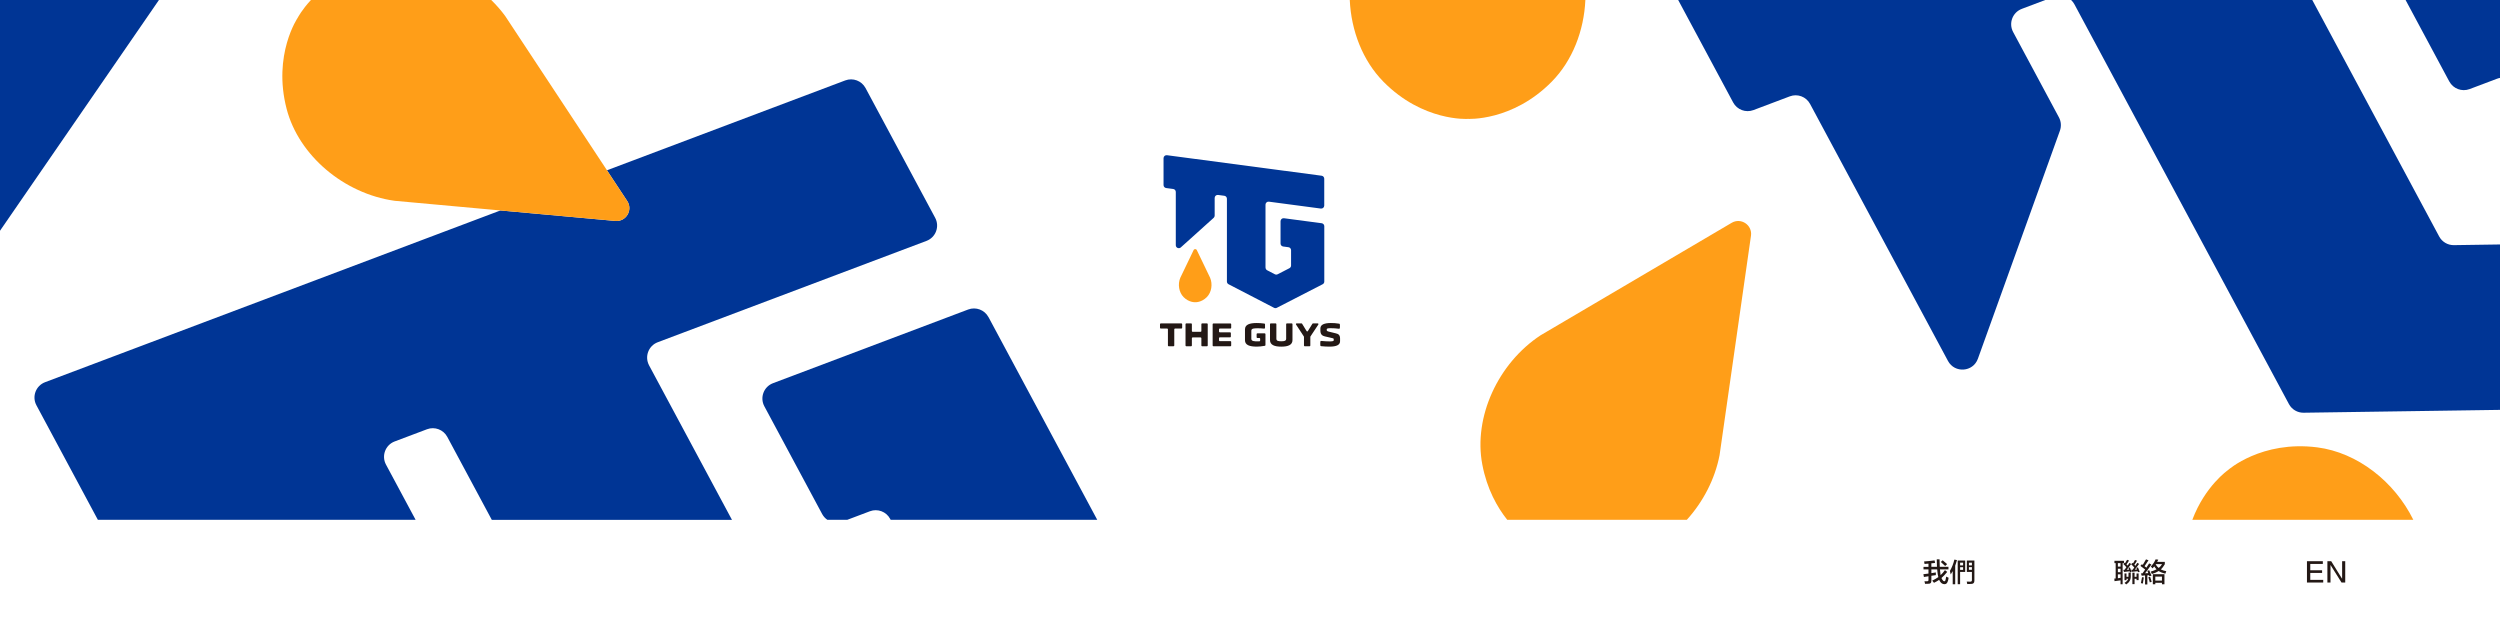 <?xml version="1.0" encoding="UTF-8"?>
<svg id="_圖層_1" data-name="圖層 1" xmlns="http://www.w3.org/2000/svg" viewBox="0 0 1200 300">
  <defs>
    <style>
      .cls-1 {
        fill: #003595;
      }

      .cls-2 {
        fill: #ff9e18;
      }

      .cls-3 {
        fill: #231815;
      }

      .cls-4 {
        fill: #fff;
      }
    </style>
  </defs>
  <rect class="cls-4" x="0" width="1200" height="300"/>
  <g>
    <path class="cls-1" d="M311.56,175.37c-2.25-4.2-.29-9.42,4.16-11.1l128.99-48.64c4.46-1.68,6.42-6.9,4.16-11.1l-33.42-62.28c-1.87-3.48-6.03-5.04-9.73-3.65l-114.39,43.14,9.73,14.75c2.85,4.33-.56,10.03-5.72,9.56l-55.13-5.03L21.65,183.45c-4.46,1.68-6.42,6.9-4.16,11.1l29.49,54.97h152.52l-14.23-26.52c-2.25-4.2-.29-9.42,4.16-11.1l15.53-5.86c3.7-1.39,7.86.17,9.73,3.65l21.37,39.83h115.28l-39.79-74.15Z"/>
    <path class="cls-1" d="M474.46,152.21c-1.87-3.48-6.03-5.04-9.73-3.65l-93.68,35.37c-4.46,1.68-6.41,6.9-4.16,11.1l27.75,51.71c.62,1.15,1.48,2.08,2.5,2.77h9.55l10.86-4.1c3.7-1.4,7.86.16,9.73,3.65l.24.45h99.16l-52.21-97.31Z"/>
    <path class="cls-1" d="M76.28,0H0v110.77L76.19.15s.06-.1.09-.15Z"/>
    <path class="cls-1" d="M970.45,4.26L981.74,0h-176.21l26.39,49.19c1.87,3.48,6.03,5.04,9.73,3.65l17.46-6.59c3.7-1.4,7.86.16,9.73,3.65l66.19,123.35c3.23,6.01,12.05,5.36,14.36-1.06l39.37-109.46c.76-2.1.58-4.43-.47-6.39l-21.99-40.98c-2.25-4.2-.29-9.42,4.16-11.1Z"/>
    <path class="cls-1" d="M1175.67,39.11c1.87,3.48,6.03,5.04,9.73,3.65l13.17-4.97c.47-.18.95-.31,1.43-.39V0h-45.32l20.98,39.11Z"/>
    <path class="cls-1" d="M1200,117.34l-22.13.33c-2.95.04-5.67-1.56-7.06-4.15L1109.89,0h-115.77c.62.58,1.17,1.26,1.59,2.05l102.98,191.91c1.39,2.59,4.11,4.2,7.06,4.15l94.25-1.37v-79.4Z"/>
    <path class="cls-2" d="M825.39,218.5l15.08-105.35c.73-5.13-4.79-8.83-9.26-6.2l-91.71,53.98c-20.42,13.41-32.31,39.23-28,62.01,2.24,11.85,7.19,20.56,11.98,26.58h86.19c7.81-8.64,13.48-19.46,15.72-31.02Z"/>
    <path class="cls-2" d="M1069.42,225.66s-10.97,7.56-17.11,23.86h106.09c-9.04-18.35-26.85-32.33-46.15-34.79-26.79-3.42-42.84,10.93-42.84,10.93Z"/>
    <path class="cls-2" d="M301.08,96.49l-9.73-14.75L242.47,7.66c-2.01-2.74-4.25-5.29-6.68-7.66h-86.53c-4.36,4.68-6.27,8.38-6.27,8.38,0,0-12.2,17.74-5.41,43.88,5.83,22.44,27.6,40.72,51.8,44.12l50.85,4.64,55.13,5.03c5.16.47,8.58-5.24,5.72-9.56Z"/>
    <path class="cls-2" d="M704.44,57.06s21.48,1.36,40.43-17.89C754.77,29.11,760.31,14.77,760.98,0h-113.09c.67,14.77,6.21,29.11,16.11,39.18,18.95,19.25,40.43,17.89,40.43,17.89Z"/>
  </g>
  <g>
    <path class="cls-1" d="M607.44,128.42v-30.19c0-.87.77-1.54,1.63-1.43l24.94,3.31c.86.11,1.63-.56,1.63-1.43v-12.9c0-.72-.53-1.33-1.25-1.43l-74.26-9.85c-.86-.11-1.63.56-1.63,1.43v12.9c0,.72.53,1.33,1.25,1.43l3.38.45c.72.09,1.25.7,1.25,1.43v25.55c0,1.25,1.48,1.9,2.4,1.07l15.78-14.2c.3-.27.48-.66.48-1.07v-8.49c0-.87.77-1.54,1.63-1.43l3,.4c.71.09,1.25.7,1.25,1.43v39.75c0,.54.3,1.03.78,1.28l21.85,11.32c.41.21.91.21,1.32,0l22.01-11.32c.48-.25.78-.74.78-1.28v-26.57c0-.72-.53-1.33-1.25-1.43l-18.12-2.4c-.86-.11-1.63.56-1.63,1.43v10.71c0,.72.53,1.33,1.25,1.43l2.55.34c.72.09,1.25.7,1.25,1.43v7.36c0,.54-.3,1.03-.78,1.28l-5.67,2.92c-.41.21-.91.21-1.32,0l-3.7-1.92c-.48-.25-.78-.74-.78-1.28Z"/>
    <path class="cls-2" d="M580.85,133.32c1.31,3.11.69,7-1.56,9.28-2.62,2.66-5.59,2.47-5.59,2.47,0,0-2.97.19-5.59-2.47-2.25-2.29-2.87-6.17-1.56-9.28l6.38-13.27c.31-.65,1.23-.65,1.54,0l6.38,13.27Z"/>
    <g>
      <path class="cls-3" d="M560.23,157.7h-3.07c-.19,0-.35-.15-.36-.34-.04-.55-.04-1.22,0-1.78.01-.19.17-.34.36-.34h9.92c.19,0,.35.15.36.34.04.55.04,1.22,0,1.78-.01.19-.17.34-.36.34h-3.07c-.2,0-.36.16-.36.36v7.78c0,.19-.15.35-.34.36-.72.04-1.64.04-2.37,0-.19,0-.34-.17-.34-.36v-7.78c0-.2-.16-.36-.36-.36Z"/>
      <path class="cls-3" d="M576.3,161.96h-3.84c-.2,0-.36.16-.36.36v3.52c0,.19-.15.35-.34.36-.72.04-1.64.04-2.37,0-.19,0-.34-.17-.34-.36v-10.25c0-.19.15-.35.34-.36.74-.04,1.66-.04,2.37,0,.19,0,.34.17.34.36v3.32c0,.2.16.36.36.36h3.84c.2,0,.36-.16.36-.36v-3.32c0-.19.15-.35.34-.36.73-.04,1.65-.04,2.37,0,.19,0,.34.17.34.36v10.26c0,.19-.15.35-.34.36-.72.04-1.63.04-2.37,0-.19,0-.34-.17-.34-.36v-3.52c0-.2-.16-.36-.36-.36Z"/>
      <path class="cls-3" d="M582.07,165.83v-10.21c0-.2.16-.36.36-.36h8.18c.19,0,.35.15.36.34.04.55.04,1.21,0,1.76-.01.19-.17.34-.36.34h-5.12c-.2,0-.36.16-.36.36v1.09c0,.2.16.36.36.36h4.96c.19,0,.35.15.36.34.04.55.04,1.2,0,1.74-.01.19-.17.34-.36.34h-4.96c-.2,0-.36.16-.36.36v1.1c0,.2.16.36.36.36h5.12c.19,0,.35.15.36.34.04.55.04,1.22,0,1.78-.01.19-.17.34-.36.34h-8.18c-.2,0-.36-.16-.36-.36Z"/>
      <path class="cls-3" d="M604.51,162.24h-.97c-.19,0-.35-.14-.36-.33-.04-.51-.04-1.06,0-1.57.01-.19.17-.33.36-.33h3.52c.2,0,.36.16.36.36v5.26c0,.18-.13.33-.3.36-1.5.27-2.89.39-3.88.39-3.39,0-5.65-.74-5.65-3.04v-5.25c0-2.31,2.26-3.04,5.65-3.04,1.17,0,2.23.07,3.65.26.17.02.3.16.32.33.04.55.04,1.21,0,1.77-.01.21-.2.35-.4.33-1.09-.12-2.09-.17-3.03-.17-1.81,0-3.14.03-3.14,1.17v3.89c0,1.17,1.33,1.22,3.14,1.22.22,0,.47,0,.74-.02.19,0,.35-.17.35-.36v-.88c0-.2-.16-.36-.36-.36Z"/>
      <path class="cls-3" d="M617.71,155.23c.69-.04,1.73-.04,2.34,0,.19.01.34.17.34.36v7.66c0,2.34-2.15,3.14-5.38,3.14s-5.41-.8-5.41-3.14v-7.66c0-.19.15-.35.34-.36.7-.04,1.71-.03,2.38,0,.19.01.34.17.34.36v7c0,1.09.99,1.22,2.35,1.22s2.35-.13,2.35-1.22v-7c0-.19.15-.35.34-.36Z"/>
      <path class="cls-3" d="M625.84,161.49l-3.74-5.71c-.15-.24,0-.55.29-.56.76-.03,1.67-.02,2.35.02.12,0,.22.07.28.17l2.14,3.5c.14.23.47.23.62,0l2.17-3.5c.06-.1.17-.16.28-.17.67-.04,1.54-.05,2.28-.02.28,0,.45.33.29.56l-3.78,5.71c-.04.06-.06.13-.06.2v4.16c0,.19-.15.35-.34.36-.72.04-1.64.04-2.37,0-.19,0-.34-.17-.34-.36v-4.16c0-.07-.02-.14-.06-.2Z"/>
      <path class="cls-3" d="M643.23,163.8c0,1.86-1.91,2.58-5.03,2.58-1.14,0-2.67-.06-4.11-.22-.17-.02-.3-.15-.32-.32-.06-.57-.06-1.29,0-1.87.02-.2.2-.34.4-.32,1.6.15,2.91.22,3.99.22,1.14,0,2.03-.05,2.03-.54v-.45c0-.53-.13-.46-1.95-.88l-2.32-.53c-1.17-.27-2.13-.91-2.13-2.72v-1.12c0-1.89,2.05-2.58,5.03-2.58,1.3,0,2.45.06,4.01.32.16.03.28.16.3.32.06.55.06,1.23,0,1.79-.02.2-.21.35-.41.32-1.57-.2-2.62-.26-3.81-.26-1.25,0-2.08.03-2.08.54v.35c0,.5.29.59,1.97.99l2.32.56c1.28.3,2.11.77,2.11,2.55v1.27Z"/>
    </g>
  </g>
  <g>
    <g>
      <path class="cls-3" d="M923.77,270.69c0-.13-.03-.33-.1-.6-.03-.3-.07-.5-.1-.6,1.26-.07,2.94-.23,5.03-.5l.25,1.2c-.17,0-.42.03-.75.1-.47.03-.81.07-1.05.1v1.69h2.69c-.07-1.79-.1-2.99-.1-3.59h1.34c0,.66.03,1.86.1,3.59h4.18v1.24h-4.08l.05.45c.07.93.15,1.69.25,2.29.66-.56,1.36-1.36,2.09-2.39l1.1.85c-1,1.23-1.93,2.21-2.79,2.94.07.07.13.18.2.35.1.17.17.3.2.4.3.53.63.8,1,.8.3,0,.48-.18.55-.55.07-.27.17-.75.3-1.44.03-.13.05-.22.05-.25.43.23.81.41,1.15.55-.1.86-.27,1.53-.5,1.99-.27.73-.76,1.1-1.49,1.1-.93,0-1.68-.5-2.24-1.49l-.3-.6c-.6.43-1.43.91-2.49,1.44-.03-.03-.08-.1-.15-.2-.3-.4-.53-.68-.7-.85,1.1-.53,2.07-1.1,2.94-1.69-.23-.83-.4-1.89-.5-3.19l-.05-.5h-2.79v1.79c.73-.1,1.44-.22,2.14-.35v.45c-.03.37-.03.65,0,.85-.7.1-1.41.2-2.14.3v2.39c.03.96-.4,1.44-1.29,1.44-.33.03-.91.05-1.74.05-.03-.13-.08-.35-.15-.65-.07-.27-.12-.47-.15-.6h1.24c.5.03.73-.18.7-.65v-1.74l-2.19.35-.25-1.34c.73-.07,1.54-.17,2.44-.3v-1.99h-2.39v-1.24h2.39v-1.54c-.17,0-.42.02-.75.05-.53.07-.91.1-1.15.1ZM933.68,271.68c-.7-.7-1.39-1.34-2.09-1.94l.9-.8c.4.3,1.11.91,2.14,1.84l-.95.9Z"/>
      <path class="cls-3" d="M936.32,275.77c-.03-.27-.13-.75-.3-1.44-.03-.13-.05-.23-.05-.3.93-1.59,1.64-3.4,2.14-5.43l1.24.25c-.27.93-.55,1.83-.85,2.69v8.91h-1.2v-6.32c-.3.53-.63,1.08-1,1.64ZM939.7,280.4v-11.35h3.59v5.48h-2.44v5.88h-1.15ZM940.85,270.09v1.29h1.44v-1.29h-1.44ZM940.85,273.53h1.44v-1.29h-1.44v1.29ZM944.28,280.35c-.03-.3-.12-.7-.25-1.2.37.03.9.05,1.59.05.63.03.93-.23.9-.8v-3.88h-2.44v-5.48h3.63v9.66c.03,1.06-.5,1.59-1.59,1.59-.6.03-1.21.05-1.84.05ZM945.08,270.09v1.29h1.44v-1.29h-1.44ZM945.08,272.23v1.29h1.44v-1.29h-1.44Z"/>
    </g>
    <g>
      <path class="cls-3" d="M1115.16,279.6h-7.82v-10.21h7.62v1.29h-6.03v3.04h5.68v1.29h-5.68v3.34h6.22v1.24Z"/>
      <path class="cls-3" d="M1117.15,269.39h1.84l5.18,8.37h.05v-8.37h1.49v10.21h-1.79l-5.28-8.42v8.42h-1.49v-10.21Z"/>
    </g>
    <g>
      <path class="cls-3" d="M1014.93,270.29v-1.1h4.58v1.1h-.65v10.16h-1v-1.89c-.43.03-1.03.12-1.79.25-.46.07-.83.12-1.1.15l-.1-1.24.65-.05v-7.37h-.6ZM1016.58,270.29v1.69h1.29v-1.69h-1.29ZM1016.58,272.98v1.69h1.29v-1.69h-1.29ZM1016.58,277.56l1.29-.2v-1.69h-1.29v1.89ZM1019.52,274.52l-.3-.95c.07,0,.17-.02.3-.05h.25c.3-.4.6-.81.9-1.24-.3-.4-.78-.91-1.44-1.54l.6-.65.25.2c.3-.46.6-1,.9-1.59l.95.35c-.3.56-.71,1.18-1.24,1.84l.6.6c.3-.5.58-.93.85-1.29l.8.5c-.07.1-.18.27-.35.5-.76,1.06-1.34,1.83-1.74,2.29l1.1-.05-.3-.85.7-.25c.3.7.56,1.39.8,2.09l-.75.3-.15-.5c-.37.03-.96.1-1.79.2-.4.03-.7.07-.9.1ZM1019.76,278.51v-3.24h.95v1.59h.95v-.95c.03-.43.05-.78.05-1.05h1.05v1.89c0,1.59-.73,2.85-2.19,3.78-.2-.23-.46-.48-.8-.75,1.06-.67,1.64-1.33,1.74-1.99h-.8v.7h-.95ZM1023.3,274.47l-.25-.95h.3c.13-.03.25-.05.35-.05l.75-1.1c-.5-.56-1-1.08-1.49-1.54l.6-.65c.1.07.2.15.3.25.33-.5.65-1.05.95-1.64l.95.35c-.1.17-.27.43-.5.8-.33.56-.58.95-.75,1.15.23.23.38.4.45.5l1-1.44.8.55c-.23.3-.65.85-1.24,1.64-.37.5-.63.86-.8,1.1l1-.05-.25-.8.75-.25c.4,1,.68,1.69.85,2.09l-.85.25c-.03-.13-.08-.3-.15-.5-.9.1-1.81.2-2.74.3ZM1025.54,278.46v-.65h-.95v2.59h-1.05v-5.53h1.05v1.99h.95v-1.59h1v3.19h-1Z"/>
      <path class="cls-3" d="M1028.03,276.37l-.4-1.15h.75c.1-.13.27-.37.5-.7.33-.5.6-.88.8-1.15l-2.29-1.74.7-.8.45.3c.56-.9,1.08-1.78,1.54-2.64l1.2.45c-.23.33-.56.83-1,1.49-.4.63-.7,1.08-.9,1.34l.9.7c.46-.7.9-1.38,1.29-2.04l1.1.55c-.07.07-.15.18-.25.35-1.26,1.83-2.19,3.1-2.79,3.83l1.54-.05-.45-1.1.9-.3.75,1.79c.17.37.28.63.35.8l-1,.3-.2-.5-.8.05v4.38h-1.1v-4.33l-1.59.15ZM1028.58,280.1l-.95-.2c.03-.1.07-.27.1-.5.2-.93.35-1.71.45-2.34l.85.1c-.07.46-.17,1.11-.3,1.94-.07.43-.12.76-.15,1ZM1031.91,279.55l-.7-2.49.85-.2c.27.76.51,1.56.75,2.39l-.9.3ZM1032.91,275.52c-.2-.5-.38-.88-.55-1.15,1.13-.33,2.06-.7,2.79-1.1-.4-.4-.76-.86-1.1-1.39-.27.33-.55.65-.85.95-.07-.07-.15-.17-.25-.3-.07-.13-.25-.35-.55-.65,1.03-1.03,1.79-2.16,2.29-3.39l1.29.15-.15.3c-.07.2-.2.45-.4.75h3.68v1.15c-.66,1.1-1.29,1.93-1.89,2.49.7.37,1.56.65,2.59.85-.2.5-.35.9-.45,1.2-1.26-.3-2.32-.73-3.19-1.29-.8.53-1.89,1.01-3.29,1.44ZM1033.36,280.45v-4.83h5.58v4.83h-1.2v-.7h-3.19v.7h-1.2ZM1034.55,276.76v1.94h3.19v-1.94h-3.19ZM1034.8,270.79l-.05.15c.4.7.88,1.26,1.44,1.69.63-.5,1.16-1.11,1.59-1.84h-2.99Z"/>
    </g>
  </g>
</svg>